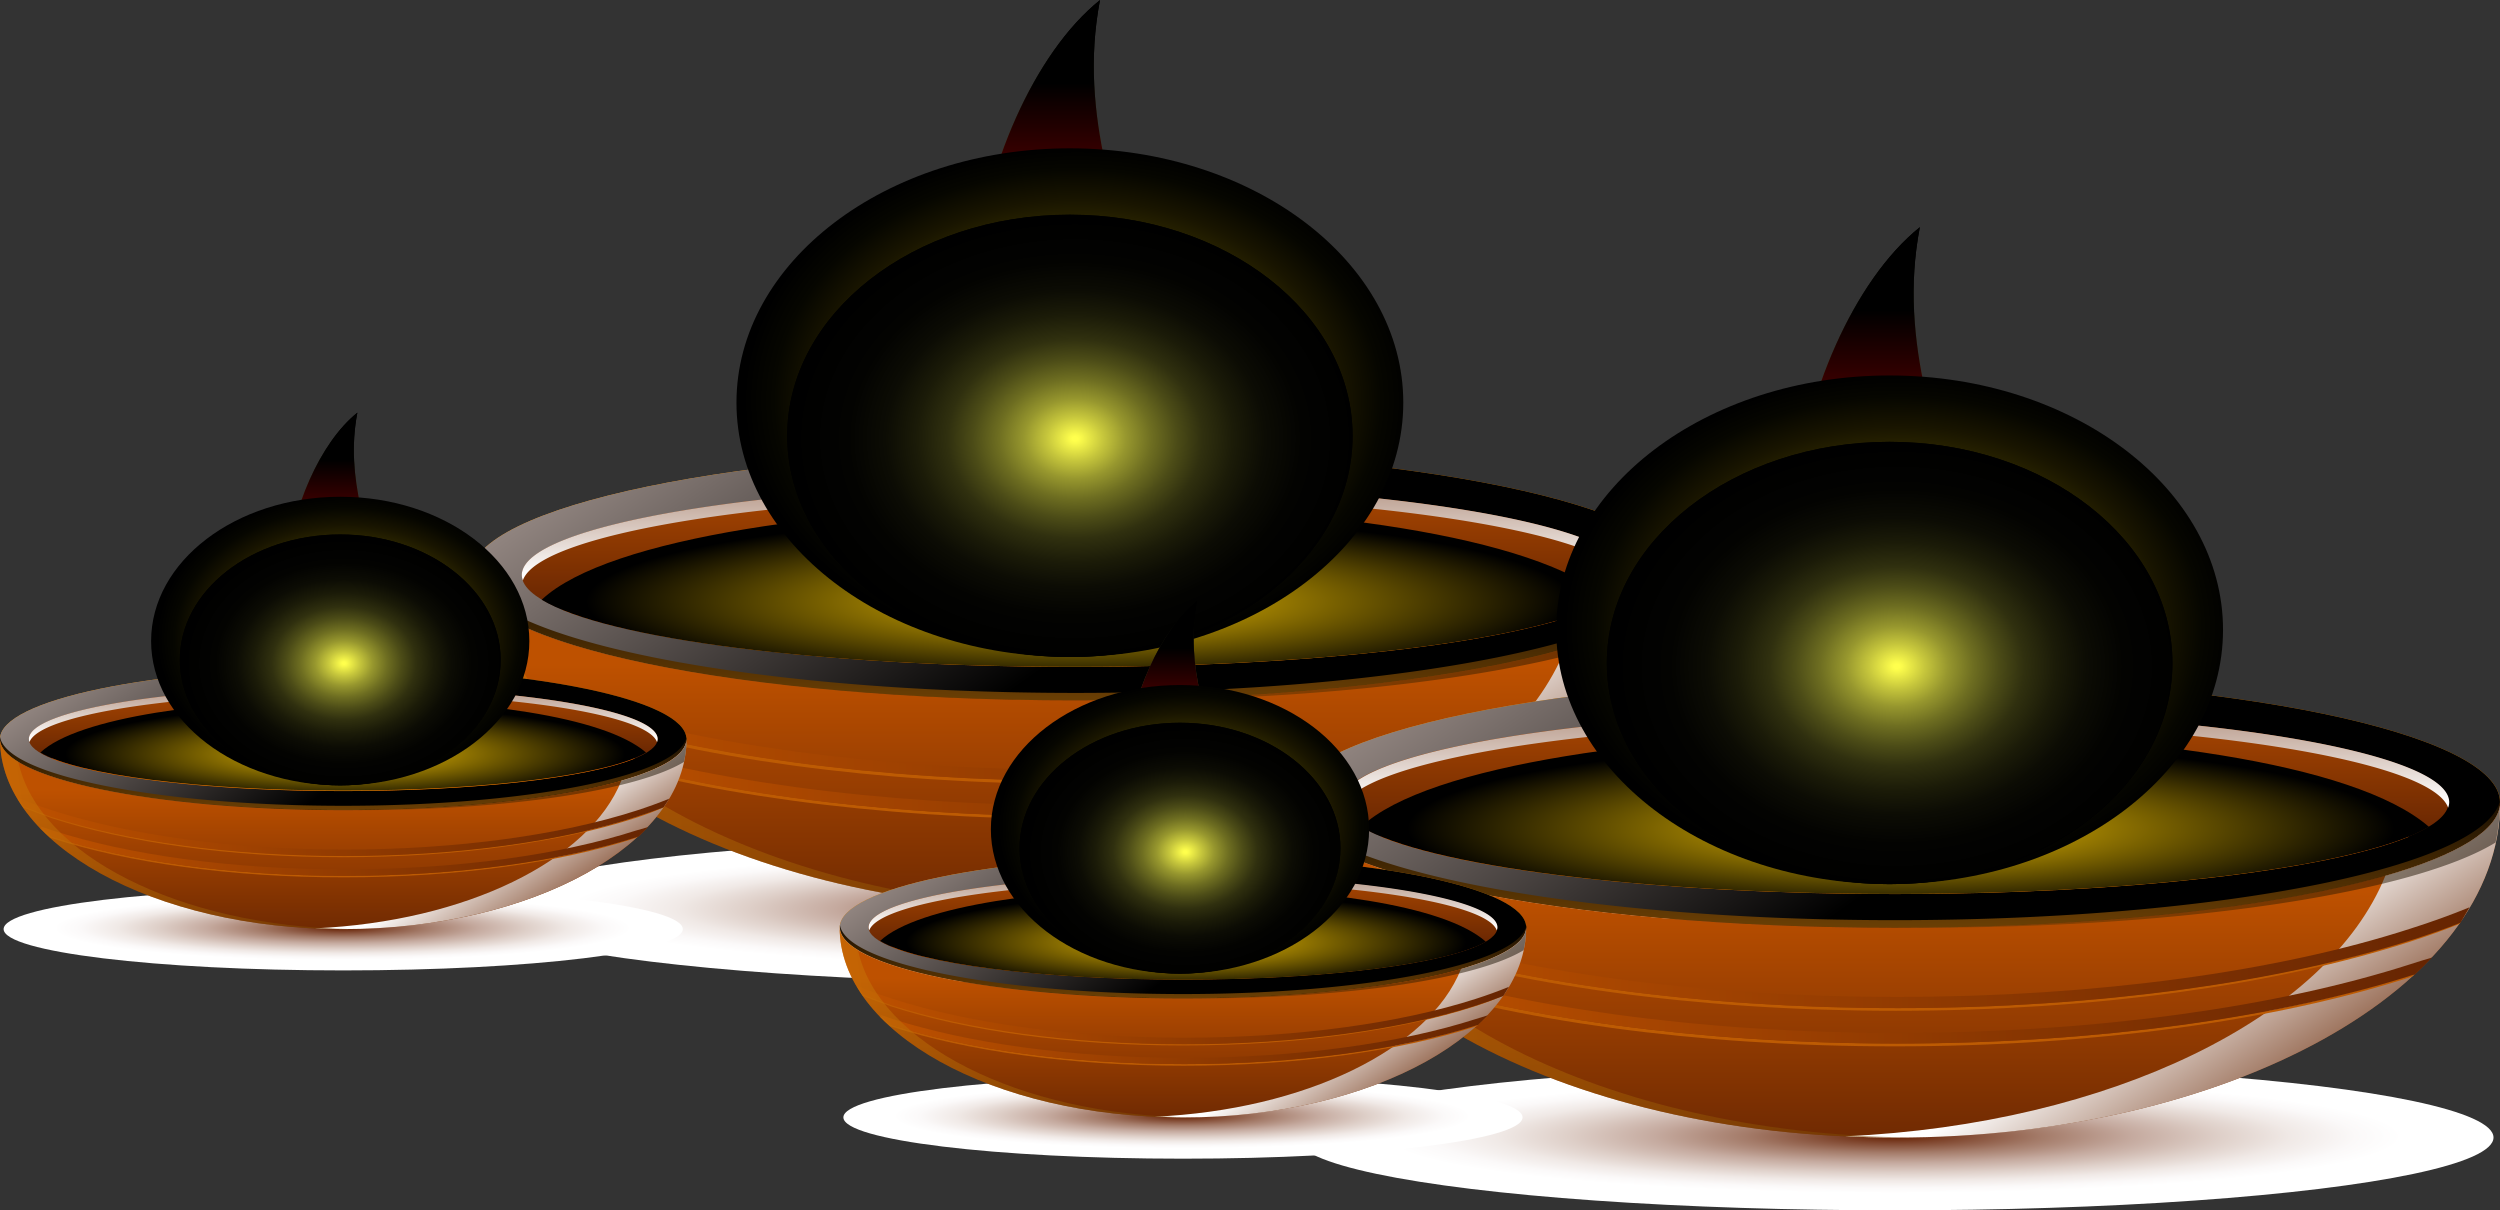<svg xmlns="http://www.w3.org/2000/svg" xmlns:xlink="http://www.w3.org/1999/xlink" viewBox="0 0 234.77 113.66"><rect x="0" y="0" width="234.77" height="113.66" fill="#333333" stroke="none"/><defs><style>.cls-1{isolation:isolate;}.cls-16,.cls-17,.cls-2,.cls-24,.cls-29,.cls-31,.cls-36,.cls-37,.cls-43,.cls-48,.cls-50,.cls-55,.cls-56,.cls-62,.cls-67,.cls-69,.cls-7,.cls-74,.cls-75,.cls-9{mix-blend-mode:multiply;}.cls-2{fill:url(#radial-gradient);}.cls-10,.cls-11,.cls-13,.cls-14,.cls-15,.cls-19,.cls-20,.cls-25,.cls-26,.cls-27,.cls-28,.cls-29,.cls-3,.cls-30,.cls-31,.cls-32,.cls-33,.cls-34,.cls-35,.cls-38,.cls-39,.cls-4,.cls-44,.cls-45,.cls-46,.cls-47,.cls-48,.cls-49,.cls-5,.cls-50,.cls-51,.cls-52,.cls-53,.cls-54,.cls-57,.cls-58,.cls-6,.cls-63,.cls-64,.cls-65,.cls-66,.cls-67,.cls-68,.cls-69,.cls-7,.cls-70,.cls-71,.cls-72,.cls-73,.cls-76,.cls-77,.cls-8,.cls-9{fill-rule:evenodd;}.cls-3{fill:url(#linear-gradient);}.cls-11,.cls-14,.cls-15,.cls-18,.cls-21,.cls-22,.cls-23,.cls-26,.cls-27,.cls-33,.cls-34,.cls-35,.cls-4,.cls-40,.cls-41,.cls-42,.cls-45,.cls-46,.cls-5,.cls-52,.cls-53,.cls-54,.cls-59,.cls-60,.cls-61,.cls-64,.cls-65,.cls-71,.cls-72,.cls-73,.cls-78,.cls-79,.cls-80{mix-blend-mode:screen;}.cls-4{fill:url(#linear-gradient-2);}.cls-5{fill:url(#linear-gradient-3);}.cls-6{fill:url(#linear-gradient-4);}.cls-7{fill:url(#linear-gradient-5);}.cls-8{fill:url(#linear-gradient-6);}.cls-9{fill:url(#linear-gradient-7);}.cls-10{fill:url(#radial-gradient-2);}.cls-11{fill:url(#radial-gradient-3);}.cls-12{fill:#bd5b03;}.cls-13{fill:#4a1201;}.cls-14{fill:url(#linear-gradient-8);}.cls-15{fill:url(#linear-gradient-9);}.cls-16{fill:url(#linear-gradient-10);}.cls-17{fill:url(#linear-gradient-11);}.cls-18{opacity:0.5;}.cls-19{fill:url(#linear-gradient-12);}.cls-20{fill:url(#linear-gradient-13);}.cls-21{fill:url(#radial-gradient-4);}.cls-22{fill:url(#radial-gradient-5);}.cls-23{fill:url(#radial-gradient-6);}.cls-24{fill:url(#radial-gradient-7);}.cls-25{fill:url(#linear-gradient-14);}.cls-26{fill:url(#linear-gradient-15);}.cls-27{fill:url(#linear-gradient-16);}.cls-28{fill:url(#linear-gradient-17);}.cls-29{fill:url(#linear-gradient-18);}.cls-30{fill:url(#linear-gradient-19);}.cls-31{fill:url(#linear-gradient-20);}.cls-32{fill:url(#radial-gradient-8);}.cls-33{fill:url(#radial-gradient-9);}.cls-34{fill:url(#linear-gradient-21);}.cls-35{fill:url(#linear-gradient-22);}.cls-36{fill:url(#linear-gradient-23);}.cls-37{fill:url(#linear-gradient-24);}.cls-38{fill:url(#linear-gradient-25);}.cls-39{fill:url(#linear-gradient-26);}.cls-40{fill:url(#radial-gradient-10);}.cls-41{fill:url(#radial-gradient-11);}.cls-42{fill:url(#radial-gradient-12);}.cls-43{fill:url(#radial-gradient-13);}.cls-44{fill:url(#linear-gradient-27);}.cls-45{fill:url(#linear-gradient-28);}.cls-46{fill:url(#linear-gradient-29);}.cls-47{fill:url(#linear-gradient-30);}.cls-48{fill:url(#linear-gradient-31);}.cls-49{fill:url(#linear-gradient-32);}.cls-50{fill:url(#linear-gradient-33);}.cls-51{fill:url(#radial-gradient-14);}.cls-52{fill:url(#radial-gradient-15);}.cls-53{fill:url(#linear-gradient-34);}.cls-54{fill:url(#linear-gradient-35);}.cls-55{fill:url(#linear-gradient-36);}.cls-56{fill:url(#linear-gradient-37);}.cls-57{fill:url(#linear-gradient-38);}.cls-58{fill:url(#linear-gradient-39);}.cls-59{fill:url(#radial-gradient-16);}.cls-60{fill:url(#radial-gradient-17);}.cls-61{fill:url(#radial-gradient-18);}.cls-62{fill:url(#radial-gradient-19);}.cls-63{fill:url(#linear-gradient-40);}.cls-64{fill:url(#linear-gradient-41);}.cls-65{fill:url(#linear-gradient-42);}.cls-66{fill:url(#linear-gradient-43);}.cls-67{fill:url(#linear-gradient-44);}.cls-68{fill:url(#linear-gradient-45);}.cls-69{fill:url(#linear-gradient-46);}.cls-70{fill:url(#radial-gradient-20);}.cls-71{fill:url(#radial-gradient-21);}.cls-72{fill:url(#linear-gradient-47);}.cls-73{fill:url(#linear-gradient-48);}.cls-74{fill:url(#linear-gradient-49);}.cls-75{fill:url(#linear-gradient-50);}.cls-76{fill:url(#linear-gradient-51);}.cls-77{fill:url(#linear-gradient-52);}.cls-78{fill:url(#radial-gradient-22);}.cls-79{fill:url(#radial-gradient-23);}.cls-80{fill:url(#radial-gradient-24);}</style><radialGradient id="radial-gradient" cx="128.15" cy="65.21" r="23.15" gradientTransform="translate(-163.12 70.38) scale(2.06 0.23)" gradientUnits="userSpaceOnUse"><stop offset="0" stop-color="#641e00"/><stop offset="0.11" stop-color="#7d4229"/><stop offset="0.29" stop-color="#a47b69"/><stop offset="0.47" stop-color="#c5aa9f"/><stop offset="0.64" stop-color="#decfc8"/><stop offset="0.78" stop-color="#f0e9e6"/><stop offset="0.91" stop-color="#fbf9f9"/><stop offset="1" stop-color="#fff"/></radialGradient><linearGradient id="linear-gradient" x1="100.96" y1="84.36" x2="100.96" y2="60.55" gradientUnits="userSpaceOnUse"><stop offset="0" stop-color="#be5100"/><stop offset="1" stop-color="#eb8b09"/></linearGradient><linearGradient id="linear-gradient-2" x1="104.1" y1="58.45" x2="66.94" y2="5.82" gradientUnits="userSpaceOnUse"><stop offset="0"/><stop offset="1" stop-color="#ebd7cf"/></linearGradient><linearGradient id="linear-gradient-3" x1="100.96" y1="50.19" x2="100.96" y2="84.54" gradientUnits="userSpaceOnUse"><stop offset="0"/><stop offset="1" stop-color="#eb8b09"/></linearGradient><linearGradient id="linear-gradient-4" x1="100.96" y1="62.39" x2="100.96" y2="88.51" gradientUnits="userSpaceOnUse"><stop offset="0" stop-color="#be5100"/><stop offset="1" stop-color="#662502"/></linearGradient><linearGradient id="linear-gradient-5" x1="127.07" y1="69.77" x2="138.94" y2="87.4" gradientUnits="userSpaceOnUse"><stop offset="0" stop-color="#fff"/><stop offset="1" stop-color="#662502"/></linearGradient><linearGradient id="linear-gradient-6" x1="100.96" y1="42.18" x2="100.96" y2="57.41" xlink:href="#linear-gradient-4"/><linearGradient id="linear-gradient-7" x1="100.96" y1="54.05" x2="100.96" y2="36.3" xlink:href="#linear-gradient-5"/><radialGradient id="radial-gradient-2" cx="37.55" cy="61.67" r="28.17" gradientTransform="translate(35.75 42.65) scale(1.74 0.24)" gradientUnits="userSpaceOnUse"><stop offset="0" stop-color="#f9c801"/><stop offset="1" stop-color="#e86100"/></radialGradient><radialGradient id="radial-gradient-3" cx="37.73" cy="61.3" r="26.64" gradientTransform="translate(35.75 38.08) scale(1.74 0.3)" gradientUnits="userSpaceOnUse"><stop offset="0" stop-color="#f9c801"/><stop offset="1"/></radialGradient><linearGradient id="linear-gradient-8" x1="100.13" y1="2.86" x2="100.13" y2="42.94" gradientUnits="userSpaceOnUse"><stop offset="0"/><stop offset="1" stop-color="#f6ed65"/></linearGradient><linearGradient id="linear-gradient-9" x1="100.13" y1="7.82" x2="100.13" y2="38.04" gradientUnits="userSpaceOnUse"><stop offset="0"/><stop offset="0.99" stop-color="#f60000"/></linearGradient><linearGradient id="linear-gradient-10" x1="50.77" y1="72.56" x2="151.35" y2="72.56" xlink:href="#linear-gradient-4"/><linearGradient id="linear-gradient-11" x1="47.08" y1="68.52" x2="154.92" y2="68.52" xlink:href="#linear-gradient-4"/><linearGradient id="linear-gradient-12" x1="169.65" y1="55.7" x2="27.51" y2="75.34" xlink:href="#linear-gradient-3"/><linearGradient id="linear-gradient-13" x1="168.03" y1="56.64" x2="28.45" y2="75.92" xlink:href="#linear-gradient-3"/><radialGradient id="radial-gradient-4" cx="192.51" cy="65.69" r="13.17" gradientTransform="translate(-356.99 -81.28) scale(2.38 1.81)" gradientUnits="userSpaceOnUse"><stop offset="0.01" stop-color="#ffdb03"/><stop offset="0.12" stop-color="#d5b703"/><stop offset="0.3" stop-color="#958002"/><stop offset="0.48" stop-color="#605201"/><stop offset="0.64" stop-color="#362f01"/><stop offset="0.79" stop-color="#191500"/><stop offset="0.91" stop-color="#060600"/><stop offset="1"/></radialGradient><radialGradient id="radial-gradient-5" cx="116.94" cy="81.72" r="13.17" gradientTransform="translate(-135.26 -87.92) scale(2.02 1.58)" gradientUnits="userSpaceOnUse"><stop offset="0.01" stop-color="#fff"/><stop offset="0.02" stop-color="#fafafa"/><stop offset="0.1" stop-color="#c6c6c6"/><stop offset="0.18" stop-color="#979797"/><stop offset="0.27" stop-color="#6e6e6e"/><stop offset="0.36" stop-color="#4c4c4c"/><stop offset="0.45" stop-color="#303030"/><stop offset="0.56" stop-color="#1b1b1b"/><stop offset="0.67" stop-color="#0c0c0c"/><stop offset="0.8" stop-color="#030303"/><stop offset="1"/></radialGradient><radialGradient id="radial-gradient-6" cx="116.94" cy="81.72" r="13.17" gradientTransform="translate(-135.26 -87.92) scale(2.02 1.58)" gradientUnits="userSpaceOnUse"><stop offset="0.01" stop-color="#ffff4d"/><stop offset="0.02" stop-color="#fafa4b"/><stop offset="0.1" stop-color="#c6c63c"/><stop offset="0.18" stop-color="#97972e"/><stop offset="0.27" stop-color="#6e6e21"/><stop offset="0.36" stop-color="#4c4c17"/><stop offset="0.45" stop-color="#30300f"/><stop offset="0.56" stop-color="#1b1b08"/><stop offset="0.67" stop-color="#0c0c04"/><stop offset="0.8" stop-color="#030301"/><stop offset="1"/></radialGradient><radialGradient id="radial-gradient-7" cx="165.51" cy="73.74" r="23.16" gradientTransform="translate(-163.12 89.74) scale(2.06 0.23)" xlink:href="#radial-gradient"/><linearGradient id="linear-gradient-14" x1="177.95" y1="105.7" x2="177.95" y2="81.89" xlink:href="#linear-gradient"/><linearGradient id="linear-gradient-15" x1="181.08" y1="79.79" x2="143.92" y2="27.14" xlink:href="#linear-gradient-2"/><linearGradient id="linear-gradient-16" x1="177.95" y1="71.52" x2="177.95" y2="105.87" xlink:href="#linear-gradient-3"/><linearGradient id="linear-gradient-17" x1="177.95" y1="83.72" x2="177.95" y2="109.85" xlink:href="#linear-gradient-4"/><linearGradient id="linear-gradient-18" x1="204.07" y1="91.11" x2="215.93" y2="108.74" xlink:href="#linear-gradient-5"/><linearGradient id="linear-gradient-19" x1="177.95" y1="63.51" x2="177.95" y2="78.74" xlink:href="#linear-gradient-4"/><linearGradient id="linear-gradient-20" x1="177.95" y1="75.38" x2="177.95" y2="57.63" xlink:href="#linear-gradient-5"/><radialGradient id="radial-gradient-8" cx="81.87" cy="71.77" r="28.18" gradientTransform="translate(35.75 61.6) scale(1.74 0.24)" xlink:href="#radial-gradient-2"/><radialGradient id="radial-gradient-9" cx="82.05" cy="71.41" r="26.64" gradientTransform="translate(35.75 56.38) scale(1.74 0.3)" xlink:href="#radial-gradient-3"/><linearGradient id="linear-gradient-21" x1="177.11" y1="24.18" x2="177.11" y2="64.28" xlink:href="#linear-gradient-8"/><linearGradient id="linear-gradient-22" x1="177.11" y1="29.14" x2="177.11" y2="59.37" xlink:href="#linear-gradient-9"/><linearGradient id="linear-gradient-23" x1="127.75" y1="93.89" x2="228.34" y2="93.89" xlink:href="#linear-gradient-4"/><linearGradient id="linear-gradient-24" x1="124.06" y1="89.86" x2="231.91" y2="89.86" xlink:href="#linear-gradient-4"/><linearGradient id="linear-gradient-25" x1="246.65" y1="77.04" x2="104.49" y2="96.67" xlink:href="#linear-gradient-3"/><linearGradient id="linear-gradient-26" x1="245.02" y1="77.98" x2="105.43" y2="97.25" xlink:href="#linear-gradient-3"/><radialGradient id="radial-gradient-10" cx="224.9" cy="77.46" r="13.18" xlink:href="#radial-gradient-4"/><radialGradient id="radial-gradient-11" cx="155.14" cy="95.25" r="13.18" xlink:href="#radial-gradient-5"/><radialGradient id="radial-gradient-12" cx="155.14" cy="95.25" r="13.18" xlink:href="#radial-gradient-6"/><radialGradient id="radial-gradient-13" cx="133.07" cy="72.99" r="13.14" gradientTransform="translate(-163.12 88.03) scale(2.06 0.23)" xlink:href="#radial-gradient"/><linearGradient id="linear-gradient-27" x1="111.09" y1="104.3" x2="111.09" y2="90.79" xlink:href="#linear-gradient"/><linearGradient id="linear-gradient-28" x1="112.87" y1="89.6" x2="91.79" y2="59.73" xlink:href="#linear-gradient-2"/><linearGradient id="linear-gradient-29" x1="111.09" y1="84.91" x2="111.09" y2="104.39" xlink:href="#linear-gradient-3"/><linearGradient id="linear-gradient-30" x1="111.09" y1="91.83" x2="111.09" y2="106.65" xlink:href="#linear-gradient-4"/><linearGradient id="linear-gradient-31" x1="125.9" y1="96.02" x2="132.64" y2="106.02" xlink:href="#linear-gradient-5"/><linearGradient id="linear-gradient-32" x1="111.09" y1="80.36" x2="111.09" y2="89" xlink:href="#linear-gradient-4"/><linearGradient id="linear-gradient-33" x1="111.09" y1="87.1" x2="111.09" y2="77.03" xlink:href="#linear-gradient-5"/><radialGradient id="radial-gradient-14" cx="43.38" cy="76.67" r="15.99" gradientTransform="translate(35.75 70.78) scale(1.74 0.24)" xlink:href="#radial-gradient-2"/><radialGradient id="radial-gradient-15" cx="43.48" cy="76.47" r="15.11" gradientTransform="translate(35.75 65.53) scale(1.74 0.3)" xlink:href="#radial-gradient-3"/><linearGradient id="linear-gradient-34" x1="110.62" y1="58.06" x2="110.62" y2="80.8" xlink:href="#linear-gradient-8"/><linearGradient id="linear-gradient-35" x1="110.62" y1="60.87" x2="110.62" y2="78.01" xlink:href="#linear-gradient-9"/><linearGradient id="linear-gradient-36" x1="82.61" y1="97.6" x2="139.68" y2="97.6" xlink:href="#linear-gradient-4"/><linearGradient id="linear-gradient-37" x1="80.52" y1="95.31" x2="141.7" y2="95.31" xlink:href="#linear-gradient-4"/><linearGradient id="linear-gradient-38" x1="150.06" y1="88.04" x2="69.41" y2="99.18" xlink:href="#linear-gradient-3"/><linearGradient id="linear-gradient-39" x1="149.14" y1="88.57" x2="69.95" y2="99.51" xlink:href="#linear-gradient-3"/><radialGradient id="radial-gradient-16" cx="196.86" cy="87.8" r="7.47" xlink:href="#radial-gradient-4"/><radialGradient id="radial-gradient-17" cx="122.07" cy="106.28" r="7.47" xlink:href="#radial-gradient-5"/><radialGradient id="radial-gradient-18" cx="122.07" cy="106.28" r="7.47" xlink:href="#radial-gradient-6"/><radialGradient id="radial-gradient-19" cx="94.8" cy="65.91" r="13.14" gradientTransform="translate(-163.12 71.99) scale(2.06 0.23)" xlink:href="#radial-gradient"/><linearGradient id="linear-gradient-40" x1="32.23" y1="86.62" x2="32.23" y2="73.11" xlink:href="#linear-gradient"/><linearGradient id="linear-gradient-41" x1="34.01" y1="71.92" x2="12.93" y2="42.05" xlink:href="#linear-gradient-2"/><linearGradient id="linear-gradient-42" x1="32.23" y1="67.23" x2="32.23" y2="86.71" xlink:href="#linear-gradient-3"/><linearGradient id="linear-gradient-43" x1="32.23" y1="74.15" x2="32.23" y2="88.97" xlink:href="#linear-gradient-4"/><linearGradient id="linear-gradient-44" x1="47.05" y1="78.34" x2="53.78" y2="88.34" xlink:href="#linear-gradient-5"/><linearGradient id="linear-gradient-45" x1="32.23" y1="62.68" x2="32.23" y2="71.32" xlink:href="#linear-gradient-4"/><linearGradient id="linear-gradient-46" x1="32.23" y1="69.42" x2="32.23" y2="59.34" xlink:href="#linear-gradient-5"/><radialGradient id="radial-gradient-20" cx="-2.02" cy="68.29" r="15.99" gradientTransform="translate(35.75 55.08) scale(1.74 0.24)" xlink:href="#radial-gradient-2"/><radialGradient id="radial-gradient-21" cx="-1.92" cy="68.09" r="15.11" gradientTransform="translate(35.75 50.37) scale(1.74 0.3)" xlink:href="#radial-gradient-3"/><linearGradient id="linear-gradient-47" x1="31.76" y1="40.37" x2="31.76" y2="63.12" xlink:href="#linear-gradient-8"/><linearGradient id="linear-gradient-48" x1="31.76" y1="43.19" x2="31.76" y2="60.33" xlink:href="#linear-gradient-9"/><linearGradient id="linear-gradient-49" x1="3.76" y1="79.92" x2="60.82" y2="79.92" xlink:href="#linear-gradient-4"/><linearGradient id="linear-gradient-50" x1="1.66" y1="77.63" x2="62.85" y2="77.63" xlink:href="#linear-gradient-4"/><linearGradient id="linear-gradient-51" x1="71.21" y1="70.36" x2="-9.44" y2="81.49" xlink:href="#linear-gradient-3"/><linearGradient id="linear-gradient-52" x1="70.28" y1="70.89" x2="-8.91" y2="81.82" xlink:href="#linear-gradient-3"/><radialGradient id="radial-gradient-22" cx="163.67" cy="78.05" r="7.47" xlink:href="#radial-gradient-4"/><radialGradient id="radial-gradient-23" cx="82.95" cy="95.07" r="7.47" xlink:href="#radial-gradient-5"/><radialGradient id="radial-gradient-24" cx="82.95" cy="95.07" r="7.47" xlink:href="#radial-gradient-6"/></defs><title>dia</title><g class="cls-1"><g id="Layer_2" data-name="Layer 2"><g id="Layer_7" data-name="Layer 7"><ellipse class="cls-2" cx="100.96" cy="85.48" rx="56.21" ry="6.84"/><path class="cls-3" d="M101,42.24c-31.38,0-56.81,5.27-56.81,11.77S69.59,65.79,101,65.79,157.78,60.52,157.78,54,132.34,42.24,101,42.24"/><path class="cls-4" d="M101,42.24c-31.38,0-56.81,5.27-56.81,11.77S69.59,65.79,101,65.79,157.78,60.52,157.78,54,132.34,42.24,101,42.24"/><path class="cls-5" d="M101,65.07c-30.8,0-55.86-5.08-56.77-11.41a2.53,2.53,0,0,0,0,.36c0,6.5,25.44,11.77,56.81,11.77S157.78,60.52,157.78,54a2.53,2.53,0,0,0,0-.36C156.82,60,131.76,65.07,101,65.07Z"/><path class="cls-6" d="M44.15,54c0,17.38,25.44,31.47,56.81,31.47S157.78,71.39,157.78,54c0,6.5-25.44,11.77-56.81,11.77S44.15,60.52,44.15,54"/><path class="cls-7" d="M147,60.91c-5.35,13.24-25.74,23.32-50.73,24.45,1.55.07,3.12.12,4.7.12,31.38,0,56.81-14.09,56.81-31.47C157.78,56.59,153.77,59,147,60.91Z"/><path class="cls-8" d="M101,45.41c-28.74,0-52,3.85-52,8.6s23.3,8.6,52,8.6,52-3.85,52-8.6-23.3-8.6-52-8.6"/><path class="cls-9" d="M101,46.43c27.7,0,50.34,3.58,51.94,8.09A1.53,1.53,0,0,0,153,54c0-4.75-23.3-8.6-52-8.6s-52,3.85-52,8.6a1.53,1.53,0,0,0,.1.51C50.62,50,73.26,46.43,101,46.43Z"/><path class="cls-10" d="M101,51.85c-21.86,0-40.57,2.23-48.27,5.39,7.71,3.16,26.41,5.39,48.27,5.39s40.57-2.23,48.28-5.39c-7.71-3.16-26.41-5.39-48.28-5.39"/><path class="cls-11" d="M101,47.45c-21.91,0-43.9,3-50.13,8.87C56.94,60,77.06,62.62,101,62.62s44-2.66,50.13-6.29C144.13,50.23,122.87,47.45,101,47.45Z"/><path class="cls-12" d="M149.72,70.1l-.3.1c-12.35,4-29.41,6.45-48.24,6.45S65.29,74.19,52.94,70.2l-.3-.1c-.4-.37-.77-.74-1.14-1.12l-.76-.26c.53.56,1.09,1.1,1.68,1.64l.3.1c12.35,4,29.41,6.45,48.24,6.45s35.89-2.47,48.24-6.45l.3-.1c.59-.54,1.15-1.08,1.68-1.64l-.08,0C150.66,69.21,150.21,69.66,149.72,70.1Z"/><path class="cls-12" d="M149.42,66.87c-12.35,4-29.41,6.45-48.24,6.45s-35.89-2.47-48.24-6.45q-2.48-.8-4.7-1.69c-.23-.32-.43-.65-.64-1L47.06,64q.45.74,1,1.47,2.22.88,4.7,1.69c12.35,4,29.41,6.45,48.24,6.45s35.89-2.47,48.24-6.45q2.48-.8,4.7-1.69l.16-.25Q151.87,66.08,149.42,66.87Z"/><path class="cls-13" d="M101,37.28h0a.94.94,0,0,0-.83,1V58.81a.94.94,0,0,0,.83,1h0a.94.94,0,0,0,.83-1V38.29a.94.94,0,0,0-.83-1"/><path class="cls-14" d="M100.94,48c19-9.1-1.88-26.12,2.36-48-12.47,10.06-18.43,43.13-2.36,48"/><path class="cls-15" d="M100.94,48c19-9.1-1.88-26.12,2.36-48-12.47,10.06-18.43,43.13-2.36,48"/><path class="cls-16" d="M149.39,69.21c-12.33,4-29.37,6.42-48.21,6.42S65.31,73.17,53,69.21q-1.13-.36-2.21-.74c.54.56,1.1,1.1,1.69,1.64l.3.1c12.4,4,29.52,6.45,48.42,6.45s36-2.47,48.42-6.45l.12,0c.57-.53,1.11-1.07,1.63-1.62C150.71,68.77,150.06,69,149.39,69.21Z"/><path class="cls-17" d="M154.92,63.87q-2.57,1.06-5.53,2c-12.33,4-29.37,6.42-48.21,6.42S65.31,69.84,53,65.88c-2.11-.68-4.08-1.4-5.9-2.16q.45.74,1,1.47,2.23.88,4.72,1.69c12.4,4,29.52,6.45,48.42,6.45s36-2.47,48.42-6.45c1.54-.49,3-1,4.38-1.56Q154.48,64.6,154.92,63.87Z"/><g class="cls-18"><path class="cls-19" d="M103.56,65.79c25,0,46.18-3.34,53.79-8a17.83,17.83,0,0,0,.42-3.79c0,6.41-24.74,11.62-55.51,11.77Z"/><path class="cls-20" d="M47.17,57.8c-2-1.19-3-2.46-3-3.79,0,17.38,25.44,31.47,56.81,31.47l1.3,0C73.79,85.11,50.5,73.16,47.17,57.8Z"/></g><ellipse class="cls-21" cx="100.47" cy="37.81" rx="31.31" ry="23.88"/><ellipse class="cls-22" cx="100.47" cy="40.93" rx="26.55" ry="20.77"/><ellipse class="cls-23" cx="100.47" cy="40.93" rx="26.55" ry="20.77"/><ellipse class="cls-24" cx="177.95" cy="106.82" rx="56.21" ry="6.84"/><path class="cls-25" d="M177.95,63.57c-31.38,0-56.82,5.27-56.82,11.77s25.44,11.77,56.82,11.77,56.82-5.27,56.82-11.77-25.44-11.77-56.82-11.77"/><path class="cls-26" d="M177.95,63.57c-31.38,0-56.82,5.27-56.82,11.77s25.44,11.77,56.82,11.77,56.82-5.27,56.82-11.77-25.44-11.77-56.82-11.77"/><path class="cls-27" d="M177.95,86.41c-30.8,0-55.86-5.08-56.78-11.42a2.52,2.52,0,0,0,0,.36c0,6.5,25.44,11.77,56.82,11.77s56.82-5.27,56.82-11.77a2.52,2.52,0,0,0,0-.36C233.81,81.33,208.75,86.41,177.95,86.41Z"/><path class="cls-28" d="M121.13,75.35c0,17.38,25.44,31.47,56.82,31.47s56.82-14.09,56.82-31.47c0,6.5-25.44,11.77-56.82,11.77s-56.82-5.27-56.82-11.77"/><path class="cls-29" d="M224,82.25c-5.35,13.24-25.75,23.32-50.73,24.46,1.55.07,3.12.12,4.7.12,31.38,0,56.82-14.09,56.82-31.47C234.77,77.92,230.76,80.31,224,82.25Z"/><path class="cls-30" d="M177.95,66.74c-28.74,0-52,3.85-52,8.6s23.3,8.6,52,8.6,52-3.85,52-8.6-23.3-8.6-52-8.6"/><path class="cls-31" d="M177.95,67.76c27.71,0,50.35,3.58,51.95,8.09a1.53,1.53,0,0,0,.1-.51c0-4.75-23.3-8.6-52-8.6s-52,3.85-52,8.6a1.53,1.53,0,0,0,.1.51C127.6,71.34,150.24,67.76,177.95,67.76Z"/><path class="cls-32" d="M177.95,73.18c-21.86,0-40.57,2.23-48.28,5.39,7.71,3.16,26.42,5.39,48.28,5.39s40.58-2.23,48.28-5.39c-7.71-3.16-26.42-5.39-48.28-5.39"/><path class="cls-33" d="M177.95,68.78c-21.91,0-43.91,3-50.13,8.87,6.1,3.63,26.23,6.3,50.14,6.3s44-2.67,50.14-6.3C221.12,71.56,199.86,68.78,177.95,68.78Z"/><path class="cls-12" d="M226.72,91.44l-.3.1C214.06,95.52,197,98,178.17,98s-35.89-2.47-48.25-6.45l-.3-.1c-.4-.37-.77-.74-1.14-1.12l-.76-.26c.53.56,1.09,1.1,1.68,1.64l.3.1c12.35,4,29.41,6.45,48.25,6.45s35.89-2.47,48.25-6.45l.3-.1c.59-.54,1.15-1.08,1.68-1.64l-.08,0C227.65,90.55,227.2,91,226.72,91.44Z"/><path class="cls-12" d="M226.42,88.21c-12.35,4-29.41,6.46-48.25,6.46s-35.89-2.47-48.25-6.46q-2.48-.8-4.7-1.69c-.23-.32-.43-.65-.64-1l-.54-.22q.45.74,1,1.47,2.22.88,4.7,1.69c12.35,4,29.41,6.46,48.25,6.46s35.89-2.47,48.25-6.46q2.48-.8,4.7-1.69l.16-.25Q228.86,87.41,226.42,88.21Z"/><path class="cls-13" d="M177.95,58.61h0a.94.94,0,0,0-.83,1V80.14a.94.94,0,0,0,.83,1h0a.94.94,0,0,0,.83-1V59.62a.94.94,0,0,0-.83-1"/><path class="cls-34" d="M177.93,69.33c19-9.11-1.88-26.12,2.36-48-12.47,10.06-18.44,43.14-2.36,48"/><path class="cls-35" d="M177.93,69.33c19-9.11-1.88-26.12,2.36-48-12.47,10.06-18.44,43.14-2.36,48"/><path class="cls-36" d="M226.38,90.54C214.05,94.51,197,97,178.17,97S142.29,94.51,130,90.54q-1.13-.36-2.21-.74c.54.56,1.1,1.1,1.69,1.64l.3.1c12.4,4,29.53,6.45,48.43,6.45s36-2.47,48.43-6.45l.12,0c.57-.53,1.11-1.07,1.63-1.62C227.7,90.11,227.05,90.33,226.38,90.54Z"/><path class="cls-37" d="M231.91,85.2q-2.57,1.06-5.53,2c-12.33,4-29.38,6.42-48.21,6.42S142.29,91.18,130,87.21c-2.11-.68-4.08-1.4-5.9-2.16q.45.74,1,1.47,2.23.88,4.72,1.69c12.4,4,29.53,6.46,48.43,6.46s36-2.47,48.43-6.46c1.54-.5,3-1,4.38-1.56Q231.48,85.93,231.91,85.2Z"/><g class="cls-18"><path class="cls-38" d="M180.55,87.12c25,0,46.18-3.34,53.8-8a17.84,17.84,0,0,0,.42-3.79c0,6.41-24.74,11.62-55.52,11.77Z"/><path class="cls-39" d="M124.15,79.14c-2-1.19-3-2.46-3-3.79,0,17.38,25.44,31.47,56.82,31.47l1.3,0C150.78,106.44,127.48,94.49,124.15,79.14Z"/></g><ellipse class="cls-40" cx="177.45" cy="59.14" rx="31.31" ry="23.88"/><ellipse class="cls-41" cx="177.45" cy="62.26" rx="26.56" ry="20.77"/><ellipse class="cls-42" cx="177.45" cy="62.26" rx="26.56" ry="20.77"/><ellipse class="cls-43" cx="111.09" cy="104.93" rx="31.89" ry="3.88"/><path class="cls-44" d="M111.09,80.4c-17.8,0-32.23,3-32.23,6.68s14.43,6.68,32.23,6.68,32.23-3,32.23-6.68-14.43-6.68-32.23-6.68"/><path class="cls-45" d="M111.09,80.4c-17.8,0-32.23,3-32.23,6.68s14.43,6.68,32.23,6.68,32.23-3,32.23-6.68-14.43-6.68-32.23-6.68"/><path class="cls-46" d="M111.09,93.35c-17.47,0-31.69-2.88-32.21-6.48a1.44,1.44,0,0,0,0,.2c0,3.69,14.43,6.68,32.23,6.68s32.23-3,32.23-6.68a1.42,1.42,0,0,0,0-.2C142.78,90.47,128.56,93.35,111.09,93.35Z"/><path class="cls-47" d="M78.85,87.08c0,9.86,14.43,17.85,32.23,17.85s32.23-8,32.23-17.85c0,3.69-14.43,6.68-32.23,6.68s-32.23-3-32.23-6.68"/><path class="cls-48" d="M137.2,91c-3,7.51-14.61,13.23-28.78,13.87.88,0,1.77.07,2.67.07,17.8,0,32.23-8,32.23-17.85C143.32,88.54,141,89.89,137.2,91Z"/><path class="cls-49" d="M111.09,82.2c-16.31,0-29.53,2.19-29.53,4.88S94.78,92,111.09,92s29.52-2.19,29.52-4.88-13.22-4.88-29.52-4.88"/><path class="cls-50" d="M111.09,82.78c15.72,0,28.56,2,29.47,4.59a.87.87,0,0,0,.06-.29c0-2.69-13.22-4.88-29.52-4.88s-29.53,2.19-29.53,4.88a.87.87,0,0,0,.06.29C82.53,84.81,95.37,82.78,111.09,82.78Z"/><path class="cls-51" d="M111.09,85.85c-12.4,0-23,1.26-27.39,3.06,4.37,1.79,15,3.06,27.39,3.06s23-1.26,27.39-3.06c-4.37-1.79-15-3.06-27.39-3.06"/><path class="cls-52" d="M111.09,83.36c-12.43,0-24.91,1.68-28.44,5C86.11,90.45,97.53,92,111.09,92s25-1.51,28.44-3.57C135.58,84.93,123.52,83.36,111.09,83.36Z"/><path class="cls-12" d="M138.76,96.21l-.17.06c-7,2.26-16.69,3.66-27.37,3.66s-20.36-1.4-27.37-3.66l-.17-.06c-.23-.21-.44-.42-.65-.63l-.43-.15c.3.32.62.63,1,.93l.17.06c7,2.26,16.69,3.66,27.37,3.66s20.36-1.4,27.37-3.66l.17-.06c.34-.3.65-.61,1-.93l0,0C139.29,95.7,139,96,138.76,96.21Z"/><path class="cls-12" d="M138.58,94.37c-7,2.26-16.69,3.66-27.37,3.66s-20.36-1.4-27.37-3.66q-1.41-.45-2.67-1c-.13-.18-.25-.37-.36-.56l-.31-.12q.25.42.54.83,1.26.5,2.67,1c7,2.26,16.69,3.66,27.37,3.66s20.36-1.4,27.37-3.66q1.41-.45,2.67-1l.09-.14Q140,93.92,138.58,94.37Z"/><path class="cls-13" d="M111.09,77.58h0a.53.53,0,0,0-.47.58V89.8a.53.53,0,0,0,.47.58h0a.53.53,0,0,0,.47-.58V78.16a.53.53,0,0,0-.47-.58"/><path class="cls-53" d="M111.08,83.66c10.77-5.17-1.06-14.82,1.34-27.23-7.08,5.71-10.46,24.47-1.34,27.23"/><path class="cls-54" d="M111.08,83.66c10.77-5.17-1.06-14.82,1.34-27.23-7.08,5.71-10.46,24.47-1.34,27.23"/><path class="cls-55" d="M138.57,95.7c-7,2.25-16.67,3.64-27.35,3.64S90.86,97.95,83.86,95.7l-1.25-.42c.3.32.62.63,1,.93l.17.06c7,2.26,16.75,3.66,27.47,3.66s20.44-1.4,27.47-3.66l.07,0c.32-.3.63-.61.92-.92Z"/><path class="cls-56" d="M141.7,92.67q-1.46.6-3.14,1.14c-7,2.25-16.67,3.64-27.35,3.64s-20.35-1.39-27.35-3.64c-1.2-.39-2.32-.79-3.35-1.23q.26.42.55.83,1.26.5,2.68,1c7,2.26,16.75,3.66,27.47,3.66s20.44-1.4,27.47-3.66c.87-.28,1.7-.58,2.49-.88Q141.46,93.08,141.7,92.67Z"/><g class="cls-18"><path class="cls-57" d="M112.56,93.76c14.17,0,26.2-1.9,30.52-4.53a10.12,10.12,0,0,0,.24-2.15c0,3.64-14,6.59-31.5,6.68Z"/><path class="cls-58" d="M80.57,89.23c-1.11-.67-1.72-1.4-1.72-2.15,0,9.86,14.43,17.85,32.23,17.85h.74C95.67,104.72,82.46,97.94,80.57,89.23Z"/></g><ellipse class="cls-59" cx="110.81" cy="77.88" rx="17.76" ry="13.55"/><ellipse class="cls-60" cx="110.81" cy="79.65" rx="15.07" ry="11.78"/><ellipse class="cls-61" cx="110.81" cy="79.65" rx="15.07" ry="11.78"/><ellipse class="cls-62" cx="32.23" cy="87.25" rx="31.89" ry="3.88"/><path class="cls-63" d="M32.23,62.72C14.43,62.72,0,65.71,0,69.4s14.43,6.68,32.23,6.68,32.23-3,32.23-6.68S50,62.72,32.23,62.72"/><path class="cls-64" d="M32.23,62.72C14.43,62.72,0,65.71,0,69.4s14.43,6.68,32.23,6.68,32.23-3,32.23-6.68S50,62.72,32.23,62.72"/><path class="cls-65" d="M32.23,75.67C14.76,75.67.54,72.79,0,69.19a1.42,1.42,0,0,0,0,.2c0,3.69,14.43,6.68,32.23,6.68s32.23-3,32.23-6.68a1.44,1.44,0,0,0,0-.2C63.93,72.79,49.71,75.67,32.23,75.67Z"/><path class="cls-66" d="M0,69.4c0,9.86,14.43,17.85,32.23,17.85s32.23-8,32.23-17.85c0,3.69-14.43,6.68-32.23,6.68S0,73.09,0,69.4"/><path class="cls-67" d="M58.35,73.31c-3,7.51-14.61,13.23-28.78,13.87.88,0,1.77.07,2.67.07,17.8,0,32.23-8,32.23-17.85C64.47,70.86,62.2,72.21,58.35,73.31Z"/><path class="cls-68" d="M32.23,64.52c-16.31,0-29.52,2.19-29.52,4.88s13.22,4.88,29.52,4.88,29.52-2.19,29.52-4.88-13.22-4.88-29.52-4.88"/><path class="cls-69" d="M32.23,65.1c15.72,0,28.56,2,29.47,4.59a.87.87,0,0,0,.06-.29c0-2.69-13.22-4.88-29.52-4.88S2.71,66.7,2.71,69.4a.87.87,0,0,0,.06.29C3.67,67.13,16.52,65.1,32.23,65.1Z"/><path class="cls-70" d="M32.23,68.17c-12.4,0-23,1.26-27.39,3.06,4.37,1.79,15,3.06,27.39,3.06s23-1.26,27.39-3.06c-4.37-1.79-15-3.06-27.39-3.06"/><path class="cls-71" d="M32.23,65.67c-12.43,0-24.91,1.68-28.44,5,3.46,2.06,14.88,3.57,28.44,3.57s25-1.51,28.44-3.57C56.73,67.25,44.67,65.67,32.23,65.67Z"/><path class="cls-12" d="M59.9,78.53l-.17.06c-7,2.26-16.69,3.66-27.37,3.66S12,80.84,5,78.58l-.17-.06c-.23-.21-.44-.42-.65-.63l-.43-.15c.3.32.62.63,1,.93l.17.06c7,2.26,16.69,3.66,27.37,3.66S52.6,81,59.6,78.73l.17-.06c.34-.3.65-.61,1-.93l0,0C60.43,78,60.18,78.28,59.9,78.53Z"/><path class="cls-12" d="M59.73,76.69C52.72,79,43,80.35,32.36,80.35S12,79,5,76.69q-1.41-.45-2.67-1c-.13-.18-.25-.37-.36-.56l-.31-.12q.25.42.54.83,1.26.5,2.67,1c7,2.26,16.69,3.66,27.37,3.66s20.36-1.4,27.37-3.66q1.41-.45,2.67-1l.09-.14Q61.12,76.24,59.73,76.69Z"/><path class="cls-13" d="M32.23,59.9h0a.53.53,0,0,0-.47.58V72.12a.53.53,0,0,0,.47.58h0a.53.53,0,0,0,.47-.58V60.48a.53.53,0,0,0-.47-.58"/><path class="cls-72" d="M32.22,66C43,60.82,31.16,51.16,33.56,38.75,26.49,44.46,23.1,63.22,32.22,66"/><path class="cls-73" d="M32.22,66C43,60.82,31.16,51.16,33.56,38.75,26.49,44.46,23.1,63.22,32.22,66"/><path class="cls-74" d="M59.71,78c-7,2.25-16.67,3.64-27.35,3.64S12,80.27,5,78L3.76,77.6c.3.32.62.63,1,.93l.17.06c7,2.26,16.75,3.66,27.47,3.66s20.44-1.4,27.47-3.66l.07,0c.32-.3.63-.61.92-.92Z"/><path class="cls-75" d="M62.85,75q-1.46.6-3.14,1.14c-7,2.25-16.67,3.64-27.35,3.64S12,78.38,5,76.13c-1.2-.39-2.32-.79-3.35-1.23q.26.42.55.83,1.26.5,2.68,1c7,2.26,16.75,3.66,27.47,3.66S52.8,79,59.83,76.69c.87-.28,1.7-.58,2.49-.88Q62.6,75.4,62.85,75Z"/><g class="cls-18"><path class="cls-76" d="M33.71,76.08c14.17,0,26.2-1.9,30.52-4.53a10.12,10.12,0,0,0,.24-2.15c0,3.64-14,6.59-31.5,6.68Z"/><path class="cls-77" d="M1.72,71.55C.61,70.87,0,70.15,0,69.4c0,9.86,14.43,17.85,32.23,17.85H33C16.82,87,3.61,80.26,1.72,71.55Z"/></g><ellipse class="cls-78" cx="31.95" cy="60.2" rx="17.76" ry="13.55"/><ellipse class="cls-79" cx="31.95" cy="61.97" rx="15.07" ry="11.78"/><ellipse class="cls-80" cx="31.95" cy="61.97" rx="15.07" ry="11.78"/></g></g></g></svg>